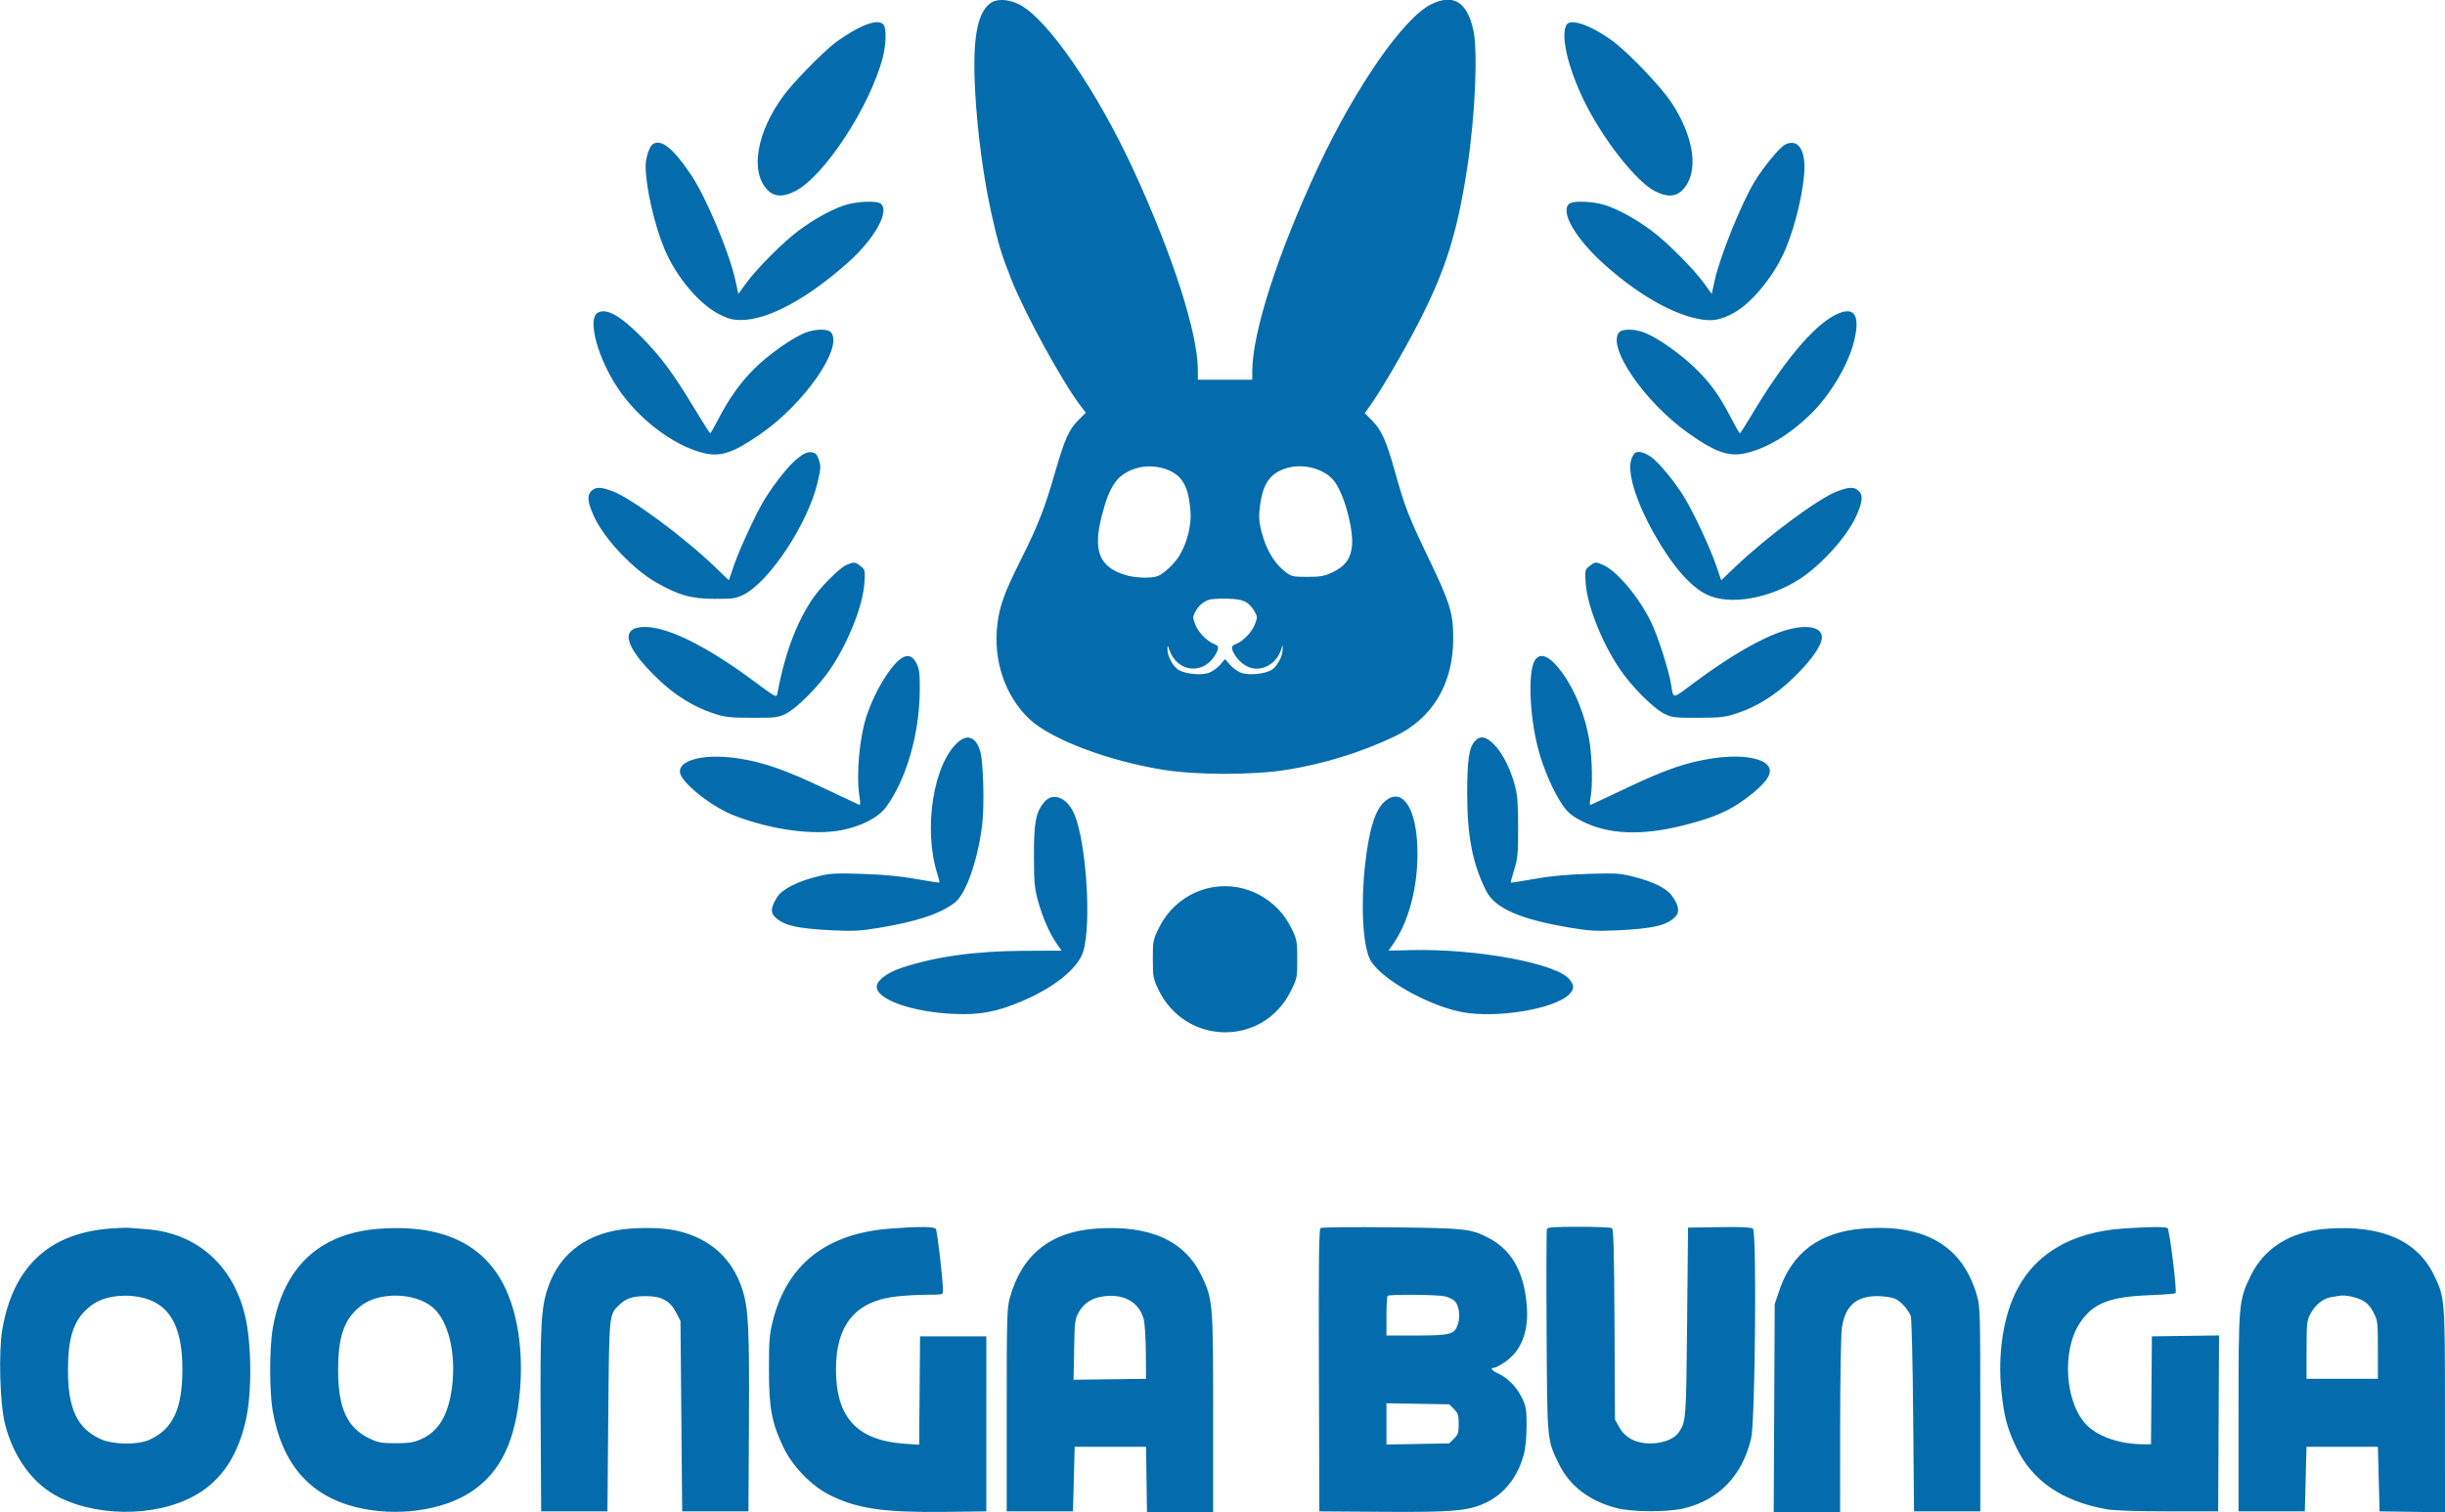 <svg xmlns="http://www.w3.org/2000/svg" width="1439" height="890" viewBox="0 0 1439 890" version="1.1"><path d="" stroke="none" fill="#086cac" fill-rule="evenodd"/><path d="M 582.607 2.095 C 574.753 8.272, 572.217 24.051, 574.023 55.500 C 575.355 78.691, 578.960 105.316, 583.568 126 C 587.370 143.065, 589.373 149.694, 595.133 164.261 C 603.199 184.659, 625.423 225.183, 636.226 239.188 L 639.071 242.877 634.761 247.188 C 629.062 252.891, 626.671 258.239, 620.894 278.210 C 614.649 299.799, 611.133 308.761, 600.777 329.500 C 591.148 348.781, 588.420 356.251, 587.049 367.089 C 584.344 388.488, 591.501 409.748, 605.969 423.287 C 618.683 435.186, 652.489 447.947, 685 453.121 C 704.263 456.186, 737.737 456.186, 757 453.121 C 778.871 449.640, 800.277 443.065, 820.334 433.666 C 842.935 423.075, 855.203 402.842, 855.297 376 C 855.350 361.079, 853.485 354.946, 841.003 329 C 829.001 304.050, 826.830 298.456, 820.884 277.157 C 815.937 259.438, 813.013 252.960, 807.452 247.399 L 803.227 243.174 806.670 238.337 C 812.864 229.635, 826.186 206.821, 834.604 190.500 C 850.643 159.406, 857.554 137.558, 863.454 99.298 C 868.206 68.481, 869.912 30.198, 867.098 17.500 C 863.450 1.035, 855.207 -3.894, 842.178 2.599 C 826.008 10.657, 797.758 51.336, 775.925 98 C 752.118 148.884, 737.111 195.363, 737.020 218.500 L 737 223.500 721 223.500 L 705 223.500 705 217.926 C 705 196.173, 690.350 150.489, 667.377 100.606 C 645.507 53.118, 616.363 10.841, 599.811 2.593 C 593.213 -0.695, 586.404 -0.892, 582.607 2.095 M 504.572 16.900 C 500.427 19.045, 494.215 23.046, 490.768 25.792 C 482.922 32.041, 466.763 48.663, 461.222 56.183 C 445.352 77.725, 441.337 100.793, 451.569 111.642 C 455.581 115.896, 460.757 116.170, 467.976 112.512 C 485.037 103.867, 512.039 62.687, 519.541 33.873 C 521.557 26.128, 521.800 16.669, 520.038 14.546 C 517.885 11.952, 512.570 12.761, 504.572 16.900 M 922.263 14.250 C 917.635 20.143, 923.639 43.663, 935.218 65 C 946.781 86.306, 964.064 107.465, 974.029 112.514 C 981.243 116.170, 986.420 115.895, 990.431 111.642 C 1000.101 101.389, 997.305 80.766, 983.413 59.869 C 977.990 51.712, 960.472 33.139, 951.369 25.896 C 939.093 16.127, 925.165 10.555, 922.263 14.250 M 384.289 84.800 C 382.192 86.133, 380 92.746, 380.006 97.718 C 380.021 110.044, 384.968 131.856, 391.075 146.526 C 397.881 162.875, 411.683 179.257, 423.588 185.118 C 428.941 187.753, 431.378 188.367, 436.352 188.331 C 452.041 188.218, 474.789 176.033, 498.500 155.041 C 514.577 140.808, 523.849 124.439, 518.398 119.915 C 515.979 117.907, 503.650 118.496, 496.566 120.957 C 488.601 123.725, 479.088 129.016, 470 135.735 C 461.093 142.319, 445.297 158.175, 439.024 166.827 L 434.548 173.001 432.878 165.240 C 429.372 148.942, 415.553 116.010, 406.693 102.838 C 396.247 87.308, 389.231 81.660, 384.289 84.800 M 1050.500 85.166 C 1047.388 86.770, 1038.130 97.983, 1032.844 106.552 C 1025.177 118.978, 1012.138 151.222, 1009.136 165.176 L 1007.452 173.001 1002.976 166.791 C 996.815 158.243, 981.038 142.428, 972 135.740 C 962.919 129.021, 953.407 123.727, 945.434 120.957 C 938.350 118.496, 926.021 117.907, 923.602 119.915 C 917.912 124.637, 927.632 141.056, 945.329 156.616 C 963.378 172.487, 981.494 183.213, 996.749 187.061 C 1006.632 189.554, 1012.270 188.801, 1021 183.824 C 1031.634 177.760, 1044.703 161.471, 1050.925 146.526 C 1056.985 131.970, 1061.987 110.226, 1061.996 98.399 C 1062.005 86.868, 1057.426 81.597, 1050.500 85.166 M 351.790 184.058 C 345.489 187.731, 351.814 211.055, 363.962 228.944 C 376.105 246.826, 396.212 262.066, 413.500 266.493 C 423.944 269.167, 431.267 266.771, 447.858 255.250 C 473.546 237.412, 496.396 204.414, 489.128 195.654 C 487.185 193.313, 479.286 193.520, 473.344 196.067 C 465.321 199.506, 452.173 208.865, 443.946 216.993 C 435.747 225.094, 428.862 234.808, 422.402 247.392 C 420.256 251.572, 418.275 254.991, 418 254.991 C 417.725 254.991, 413.312 248.051, 408.192 239.569 C 395.999 219.365, 388.697 209.587, 377.062 197.878 C 364.877 185.617, 356.745 181.169, 351.790 184.058 M 1079.747 185.567 C 1066.823 192.295, 1049.350 213.293, 1030.917 244.250 C 1027.396 250.162, 1024.287 254.995, 1024.008 254.988 C 1023.729 254.982, 1021.494 251.122, 1019.042 246.412 C 1012 232.883, 1007.184 226.098, 998.472 217.434 C 989.981 208.989, 976.851 199.580, 968.656 196.067 C 962.714 193.520, 954.815 193.313, 952.872 195.654 C 945.713 204.282, 968.021 236.748, 993.546 254.849 C 1009.966 266.493, 1018.057 269.190, 1028.437 266.479 C 1040.710 263.273, 1052.709 256.066, 1064.642 244.733 C 1077.215 232.793, 1088.270 214.163, 1091.561 199.370 C 1094.857 184.555, 1090.799 179.814, 1079.747 185.567 M 469.331 269.833 C 464.456 273.686, 456.550 283.499, 450.237 293.532 C 445.486 301.084, 435.588 322.312, 432.069 332.500 L 428.959 341.500 420.897 333.756 C 402.383 315.971, 371.676 293.267, 360.462 289.072 C 353.466 286.454, 350.541 286.459, 347.906 289.094 C 345.382 291.618, 345.832 295.617, 349.571 303.877 C 355.502 316.976, 372.483 335.006, 386.262 342.831 C 399.579 350.394, 406.650 352.379, 420.500 352.444 C 431.267 352.494, 433.014 352.249, 437.500 350.053 C 452.723 342.603, 475.547 308.069, 481.163 283.990 C 483.127 275.569, 483.198 274.304, 481.916 270.595 C 480.715 267.121, 480.031 266.454, 477.405 266.198 C 475.044 265.968, 473.130 266.830, 469.331 269.833 M 960.338 269.733 C 957.280 277.053, 962.523 294.670, 973.573 314.206 C 984.297 333.164, 994.905 345.350, 1004.784 350.060 C 1017.985 356.353, 1041.249 352.388, 1059.220 340.783 C 1071.933 332.573, 1087.036 315.788, 1092.429 303.877 C 1096.168 295.617, 1096.618 291.618, 1094.094 289.094 C 1091.442 286.442, 1088.534 286.454, 1081.336 289.147 C 1070.324 293.267, 1040.284 315.525, 1021.268 333.653 L 1013.036 341.500 1009.929 332.500 C 1006.371 322.192, 996.849 301.806, 991.416 292.862 C 985.965 283.889, 976.545 272.407, 971.833 268.994 C 969.504 267.307, 966.434 266, 964.799 266 C 962.394 266, 961.631 266.639, 960.338 269.733 M 668.227 275.755 C 657.564 279.283, 652.972 285.772, 648.410 303.757 C 643.178 324.380, 646.989 333.757, 662.514 338.466 C 668.164 340.180, 677.633 340.470, 681.383 339.045 C 685.069 337.643, 691.527 331.482, 694.338 326.685 C 698.847 318.991, 701.351 308.648, 700.648 300.623 C 699.872 291.765, 698.615 287.225, 695.738 282.882 C 691.049 275.805, 678.166 272.467, 668.227 275.755 M 757.667 275.379 C 748.543 277.935, 743.983 283.533, 742.069 294.528 C 740.482 303.638, 740.738 307.552, 743.500 316.448 C 746.225 325.221, 750.738 332.174, 756.614 336.653 C 760.087 339.299, 760.992 339.500, 769.425 339.499 C 777.134 339.499, 779.344 339.103, 784.107 336.870 C 791.701 333.310, 795.025 328.812, 795.719 321.158 C 796.657 310.815, 790.780 289.828, 784.972 282.783 C 779.306 275.908, 767.350 272.666, 757.667 275.379 M 498.155 332.531 C 493.857 334.397, 482.502 345.862, 477.716 353.167 C 468.210 367.677, 461.654 385.589, 457.405 408.658 C 457.049 410.596, 455.740 409.870, 444.619 401.570 C 416.594 380.652, 393.339 369, 379.617 369 C 364.567 369, 367.277 380.378, 386.812 399.210 C 397.010 409.041, 407.821 415.823, 419.500 419.718 C 426.698 422.118, 429.004 422.391, 442.500 422.443 C 456.436 422.496, 457.855 422.327, 462.500 420.058 C 468.935 416.915, 482.011 403.757, 488.830 393.562 C 499.507 377.598, 507.952 356.148, 508.769 342.916 C 509.222 335.583, 509.147 335.261, 506.484 333.166 C 503.273 330.641, 502.622 330.591, 498.155 332.531 M 935.516 333.166 C 932.853 335.261, 932.778 335.583, 933.231 342.916 C 934.048 356.148, 942.493 377.598, 953.170 393.562 C 959.989 403.757, 973.065 416.915, 979.500 420.058 C 984.145 422.327, 985.564 422.496, 999.500 422.443 C 1012.996 422.391, 1015.302 422.118, 1022.500 419.718 C 1034.134 415.838, 1044.994 409.037, 1055.083 399.311 C 1064.544 390.190, 1070.436 382.452, 1071.957 377.150 C 1074.177 369.410, 1064.573 366.728, 1050.355 371.116 C 1036.853 375.284, 1018.145 386.086, 996.749 402.067 C 983.802 411.738, 984.957 411.694, 983.478 402.568 C 982.127 394.231, 975.655 374.123, 971.735 366.089 C 964.496 351.248, 951.522 335.871, 943.282 332.368 C 939.082 330.582, 938.759 330.615, 935.516 333.166 M 711.643 352.970 C 708.086 354.108, 705.240 356.635, 703.309 360.370 C 701.979 362.941, 701.997 363.703, 703.476 367.576 C 705.185 372.050, 710.431 377.453, 714.611 379.042 C 717.273 380.054, 717.526 381.107, 715.878 384.316 C 709.177 397.358, 693.115 396.303, 688.222 382.500 C 687.209 379.645, 687.155 379.621, 687.101 382 C 687.003 386.274, 690.580 392.732, 694.034 394.518 C 698.355 396.752, 706.902 397.517, 711.306 396.064 C 713.283 395.412, 716.273 393.315, 717.950 391.404 L 721 387.930 724.050 391.404 C 725.727 393.315, 728.717 395.412, 730.694 396.064 C 735.098 397.517, 743.645 396.752, 747.966 394.518 C 751.424 392.729, 755.001 386.264, 754.892 382 L 754.828 379.500 754.012 382.209 C 751.610 390.176, 743.676 395.067, 736.352 393.095 C 732.417 392.035, 728.252 388.461, 726.122 384.316 C 724.474 381.107, 724.727 380.054, 727.389 379.042 C 731.593 377.444, 736.819 372.040, 738.554 367.499 C 740.156 363.302, 740.147 362.938, 738.369 359.900 C 735 354.148, 731.961 352.676, 722.773 352.350 C 718.223 352.188, 713.214 352.468, 711.643 352.970 M 529.643 388.066 C 523.282 393.070, 514.897 407.139, 510.313 420.500 C 505.789 433.685, 503.756 456.210, 505.909 469.299 C 506.463 472.671, 506.371 473.958, 505.599 473.629 C 504.995 473.371, 495.500 468.897, 484.500 463.687 C 461.951 453.006, 449.238 448.594, 434.573 446.360 C 412.033 442.926, 395.477 448.449, 401.366 457.436 C 406.292 464.954, 420.890 475.655, 432.135 479.992 C 453.736 488.322, 478.568 491.741, 495 488.648 C 506.701 486.445, 516.968 481.174, 521.450 475.068 C 533.398 458.792, 541.136 432.100, 541.328 406.500 C 541.404 396.488, 541.094 393.837, 539.459 390.500 C 537.088 385.659, 533.754 384.833, 529.643 388.066 M 903.391 388.526 C 899.256 394.838, 900.088 420.183, 905.082 440 C 908.169 452.252, 914.730 467.140, 920.514 475.018 C 923.058 478.485, 925.840 480.655, 931.225 483.374 C 946.719 491.198, 966.376 491.964, 991 485.705 C 1008.974 481.136, 1017.780 477.304, 1028.063 469.580 C 1038.495 461.743, 1042.789 456.147, 1041.401 452.198 C 1039.310 446.253, 1025.582 443.785, 1008.413 446.266 C 993.070 448.484, 980.559 452.764, 957.500 463.687 C 946.500 468.897, 936.993 473.376, 936.373 473.640 C 935.566 473.983, 935.483 472.897, 936.080 469.810 C 937.400 462.979, 937.124 446.313, 935.528 436.500 C 933.040 421.204, 927.231 406.602, 919.334 395.795 C 912.303 386.173, 906.628 383.586, 903.391 388.526 M 564.179 436.503 C 549.435 448.909, 543.205 487.672, 551.673 514.315 C 552.515 516.963, 553.045 519.260, 552.852 519.420 C 552.658 519.580, 546.425 518.625, 539 517.299 C 529.687 515.636, 519.909 514.711, 507.472 514.317 C 491.237 513.802, 488.602 513.957, 480.972 515.874 C 469.206 518.831, 460.507 523.267, 457.520 527.833 C 453.956 533.283, 453.390 536.669, 455.631 539.147 C 460.528 544.561, 468.628 546.535, 490.057 547.535 C 502.196 548.102, 506.494 547.879, 517 546.138 C 539.512 542.409, 553.245 537.864, 561.861 531.292 C 568.465 526.255, 575.393 506.710, 578.033 485.671 C 579.436 474.494, 578.804 448.928, 576.962 442.330 C 574.666 434.108, 569.710 431.849, 564.179 436.503 M 868.112 436.110 C 864.574 439.908, 863.499 447.259, 863.522 467.500 C 863.550 492.230, 866.737 508.513, 874.615 524.188 C 879.880 534.664, 894.694 541.118, 925 546.138 C 935.506 547.879, 939.804 548.102, 951.943 547.535 C 973.339 546.536, 981.474 544.559, 986.344 539.174 C 988.689 536.581, 987.925 532.577, 984.071 527.256 C 980.766 522.694, 973.150 518.953, 960.818 515.835 C 953.415 513.963, 950.681 513.805, 934.528 514.317 C 922.091 514.711, 912.313 515.636, 903 517.299 C 895.575 518.625, 889.360 519.598, 889.189 519.461 C 889.018 519.324, 889.918 515.901, 891.189 511.856 C 893.237 505.338, 893.499 502.505, 893.495 487 C 893.490 473.153, 893.102 468.039, 891.635 462.500 C 888.994 452.532, 884.503 443.560, 879.586 438.429 C 874.783 433.415, 871.282 432.708, 868.112 436.110 M 614.680 471.969 C 609.637 477.961, 608.498 483.796, 608.523 503.500 C 608.542 519.097, 608.851 522.623, 610.834 529.908 C 613.480 539.625, 617.549 549.026, 621.777 555.187 L 624.736 559.500 602.618 559.600 C 573.968 559.729, 550.557 562.995, 530.506 569.659 C 522.020 572.479, 516 577.088, 516 580.764 C 516 588.306, 537.073 595.695, 561.566 596.741 C 576.687 597.386, 586.399 595.588, 601 589.439 C 620.519 581.220, 634.414 570.021, 637.525 560 C 642.514 543.933, 639.329 495.443, 632.201 478.936 C 628.088 469.410, 619.654 466.057, 614.680 471.969 M 815.190 471.494 C 809.419 476.349, 805.762 487.979, 803.427 508.895 C 800.792 532.504, 802.062 556.418, 806.397 564.801 C 811.992 575.621, 839.559 591.458, 859.934 595.558 C 880.036 599.604, 914.741 593.986, 923.450 585.277 C 926.570 582.157, 926.657 580.105, 923.822 576.501 C 916.351 567.003, 869.082 558.243, 830.371 559.182 L 817.243 559.500 820.212 555.187 C 830.308 540.527, 835.610 517.085, 833.952 494.443 C 832.420 473.517, 824.418 463.729, 815.190 471.494 M 714 522.132 C 700.299 524.421, 688.446 533.272, 682.226 545.858 C 678.604 553.185, 678.500 553.705, 678.500 564.448 C 678.500 574.762, 678.709 575.942, 681.638 582.123 C 697.469 615.536, 743.448 616.176, 759.741 583.210 C 763.401 575.804, 763.500 575.312, 763.500 564.552 C 763.500 554.203, 763.297 553.072, 760.315 546.777 C 751.934 529.084, 732.925 518.969, 714 522.132 M 64.500 723.078 C 28.749 725.912, 7.751 745.617, 1.385 782.305 C -0.916 795.569, -0.072 826.095, 2.925 838 C 7.964 858.012, 19.663 873.800, 35.046 881.345 C 60.483 893.822, 96.960 892.279, 118.591 877.811 C 131.650 869.077, 140.087 855.616, 144.579 836.353 C 148.428 819.846, 148.155 789.869, 144.007 773.413 C 136.567 743.902, 115.208 725.499, 86 723.434 C 81.875 723.142, 77.375 722.782, 76 722.634 C 74.625 722.486, 69.450 722.685, 64.500 723.078 M 223.500 723.146 C 188.250 725.675, 166.871 745.539, 160.558 781.628 C 158.520 793.283, 158.498 818.858, 160.517 830.436 C 165.903 861.323, 182.054 880.089, 209.143 886.933 C 232.850 892.922, 260.509 889.236, 277.591 877.811 C 294.712 866.359, 303.551 847.846, 306.028 818.250 C 307.983 794.900, 304.726 773.058, 296.923 757.181 C 284.499 731.901, 259.967 720.529, 223.500 723.146 M 370.999 723.083 C 346.678 724.750, 329.530 737.024, 322.502 757.796 C 318.421 769.858, 317.879 779.786, 318.200 836.500 L 318.500 889.500 338 889.500 L 357.500 889.500 358.004 833.500 C 358.556 772.103, 358.386 773.773, 364.668 767.814 C 368.623 764.062, 372.434 762.842, 380.226 762.832 C 389.300 762.821, 394.419 765.605, 397.946 772.471 L 400.500 777.443 401 833.471 L 401.500 889.500 421 889.500 L 440.500 889.500 440.793 837 C 441.100 781.737, 440.508 769.963, 436.852 758.737 C 431.015 740.812, 418.302 729.194, 399.500 724.602 C 392.230 722.827, 382.389 722.302, 370.999 723.083 M 524 723.083 C 486.317 725.930, 463.195 744.117, 454.818 777.500 C 452.858 785.310, 452.559 789.079, 452.559 806 C 452.559 828.749, 454.209 837.557, 461.177 852 C 466.686 863.419, 478.011 874.916, 489 880.244 C 504.982 887.993, 520.642 890.226, 556 889.797 L 580.500 889.500 580.500 838 L 580.500 786.500 561 786.500 L 541.500 786.500 541.236 818.399 L 540.972 850.297 532.168 849.673 C 504.420 847.703, 492 834.200, 492 806 C 492 779.677, 503.492 765.770, 527.500 763.040 C 532.450 762.477, 540.663 762.013, 545.750 762.008 C 554.656 762, 555 761.917, 555 759.764 C 555 753.318, 551.641 724.324, 550.769 723.250 C 549.634 721.851, 541.020 721.797, 524 723.083 M 645 723.094 C 618.115 724.974, 601.263 738.566, 594.284 764 C 592.665 769.899, 592.500 776.001, 592.500 830 L 592.500 889.500 612 889.500 L 631.500 889.500 632 870.500 L 632.500 851.500 653.500 851.500 L 674.500 851.500 674.772 870.750 L 675.043 890 694.522 890 L 714 890 714 831.958 C 714 767.071, 713.800 764.664, 707.280 751.023 C 697.269 730.078, 676.746 720.874, 645 723.094 M 777.244 722.763 C 776.250 723.446, 776.042 740.901, 776.244 806.563 L 776.500 889.500 813.987 889.762 C 855.595 890.054, 864.470 889.248, 874.847 884.237 C 885.822 878.937, 893.771 868.496, 897.105 855 C 897.852 851.975, 898.471 844.775, 898.481 839 C 898.496 829.729, 898.193 827.856, 895.886 823 C 892.805 816.512, 887.503 810.981, 881.973 808.488 C 878.050 806.719, 876.747 805, 879.329 805 C 880.059 805, 882.773 803.598, 885.359 801.885 C 895.163 795.392, 899.736 784.059, 898.630 769 C 897.143 748.757, 889.748 735.551, 875.946 728.493 C 865.474 723.139, 862.500 722.818, 819 722.343 C 796.725 722.099, 777.935 722.288, 777.244 722.763 M 910.417 723.357 C 910.130 724.103, 910.051 751.215, 910.241 783.607 C 910.623 848.985, 910.453 847.173, 917.577 861.764 C 923.820 874.553, 935.520 883.455, 951.500 887.576 C 960.885 889.996, 981.703 890.039, 991.387 887.658 C 1011.886 882.619, 1025.534 868.299, 1030.644 846.471 C 1033.016 836.336, 1033.977 725.056, 1031.708 723.173 C 1030.643 722.289, 1025.195 722.029, 1011.870 722.227 L 993.500 722.500 992.959 778 C 992.398 835.437, 992.329 836.372, 988.182 842.808 C 983.857 849.519, 968.689 851.752, 960.013 846.956 C 957.035 845.309, 954.680 842.965, 953.013 839.987 L 950.500 835.500 950.218 779.539 C 950.002 736.913, 949.645 723.394, 948.718 722.804 C 948.048 722.379, 939.273 722.024, 929.219 722.015 C 914.740 722.003, 910.829 722.282, 910.417 723.357 M 1096.500 723.071 C 1071.057 725.078, 1054.810 737.048, 1047.269 759.343 L 1044.510 767.500 1044.212 828.750 L 1043.914 890 1063.457 890 L 1083 890 1083.020 839.250 C 1083.031 810.440, 1083.477 785.475, 1084.051 781.502 C 1085.913 768.612, 1092.392 762.824, 1104.954 762.824 C 1108.632 762.824, 1113.238 763.490, 1115.189 764.306 C 1118.559 765.714, 1122.644 770.138, 1124.602 774.500 C 1125.096 775.600, 1125.725 801.925, 1126 833 L 1126.500 889.500 1146 889.500 L 1165.500 889.500 1165.500 829.500 C 1165.500 774.426, 1165.350 768.966, 1163.673 763 C 1155.339 733.359, 1133.165 720.178, 1096.500 723.071 M 1250 723.008 C 1218.370 725.136, 1196.402 738.518, 1185.546 762.272 C 1178.748 777.146, 1175.862 797.885, 1177.824 817.750 C 1179.353 833.230, 1181.253 840.554, 1186.682 851.888 C 1196.069 871.485, 1213.507 883.472, 1239.500 888.195 C 1244.119 889.034, 1256.535 889.472, 1276 889.483 L 1305.500 889.500 1305.759 837.729 L 1306.018 785.958 1286.259 786.229 L 1266.500 786.500 1266.236 818.250 L 1265.972 850 1261.236 849.992 C 1248.135 849.972, 1235.541 845.802, 1228.631 839.198 C 1215.344 826.498, 1213.080 794.996, 1224.259 778.382 C 1231.883 767.053, 1241.565 763.209, 1264.788 762.291 C 1273.196 761.959, 1280.242 761.418, 1280.445 761.089 C 1281.318 759.676, 1276.848 723.523, 1275.711 722.800 C 1274.321 721.917, 1265.117 721.991, 1250 723.008 M 1369.500 723.164 C 1348.061 724.747, 1332.510 734.427, 1324.476 751.190 C 1317.611 765.515, 1317.500 766.793, 1317.500 831.500 L 1317.500 889.500 1337 889.500 L 1356.500 889.500 1357 870.500 L 1357.500 851.500 1378.500 851.500 L 1399.500 851.500 1400 870.500 L 1400.500 889.500 1419.750 889.772 L 1439 890.043 1438.985 830.272 C 1438.969 764.152, 1438.942 763.820, 1432.536 750.515 C 1422.668 730.019, 1401.436 720.807, 1369.500 723.164 M 67.500 762.996 C 60.830 763.990, 56.130 766.069, 51.639 770.012 C 43.267 777.363, 40 787.517, 40 806.184 C 40 829.070, 45.347 840.519, 59 846.872 C 66.368 850.301, 80.984 850.547, 88 847.360 C 101.654 841.159, 107.253 829.343, 107.361 806.500 C 107.496 778.113, 98.299 764.627, 77.500 762.711 C 74.750 762.458, 70.250 762.586, 67.500 762.996 M 226.500 762.996 C 219.830 763.990, 215.130 766.069, 210.639 770.012 C 202.267 777.363, 199 787.517, 199 806.184 C 199 829.070, 204.347 840.519, 218 846.872 C 222.703 849.061, 224.876 849.428, 233 849.408 C 240.735 849.388, 243.482 848.950, 247.788 847.052 C 258.193 842.465, 263.967 832.740, 266.042 816.306 C 268.539 796.523, 263.936 777.381, 254.799 769.560 C 248.308 764.004, 237.130 761.411, 226.500 762.996 M 648.753 763.074 C 642.355 764.097, 637.922 767.032, 634.962 772.201 C 632.644 776.249, 632.481 777.536, 632.169 794.270 L 631.837 812.040 653.169 811.770 L 674.500 811.500 674.385 796 C 674.321 787.475, 673.740 778.582, 673.092 776.237 C 670.300 766.121, 661.033 761.109, 648.753 763.074 M 816.667 762.667 C 816.300 763.033, 816 768.433, 816 774.667 L 816 786 833.550 786 C 853.660 786, 856.069 785.351, 858.033 779.401 C 859.564 774.760, 858.702 768.258, 856.226 765.782 C 855.168 764.724, 852.546 763.450, 850.401 762.953 C 845.902 761.909, 817.664 761.670, 816.667 762.667 M 1377 762.615 C 1376.175 762.754, 1373.826 763.140, 1371.779 763.473 C 1367.156 764.227, 1362.587 767.980, 1359.725 773.376 C 1357.725 777.146, 1357.535 778.958, 1357.519 794.500 L 1357.500 811.500 1378.500 811.500 L 1399.500 811.500 1399.500 794.470 C 1399.500 778.173, 1399.390 777.226, 1396.946 772.470 C 1395.175 769.023, 1393.183 766.848, 1390.446 765.370 C 1386.728 763.364, 1380.342 762.055, 1377 762.615 M 816 838.018 L 816 850.159 834.479 849.829 L 852.959 849.500 855.729 846.727 C 858.136 844.319, 858.500 843.173, 858.500 838 C 858.500 832.827, 858.136 831.681, 855.730 829.273 L 852.959 826.500 834.480 826.188 L 816 825.876 816 838.018" stroke="none" fill="#046cac" fill-rule="evenodd"/></svg>